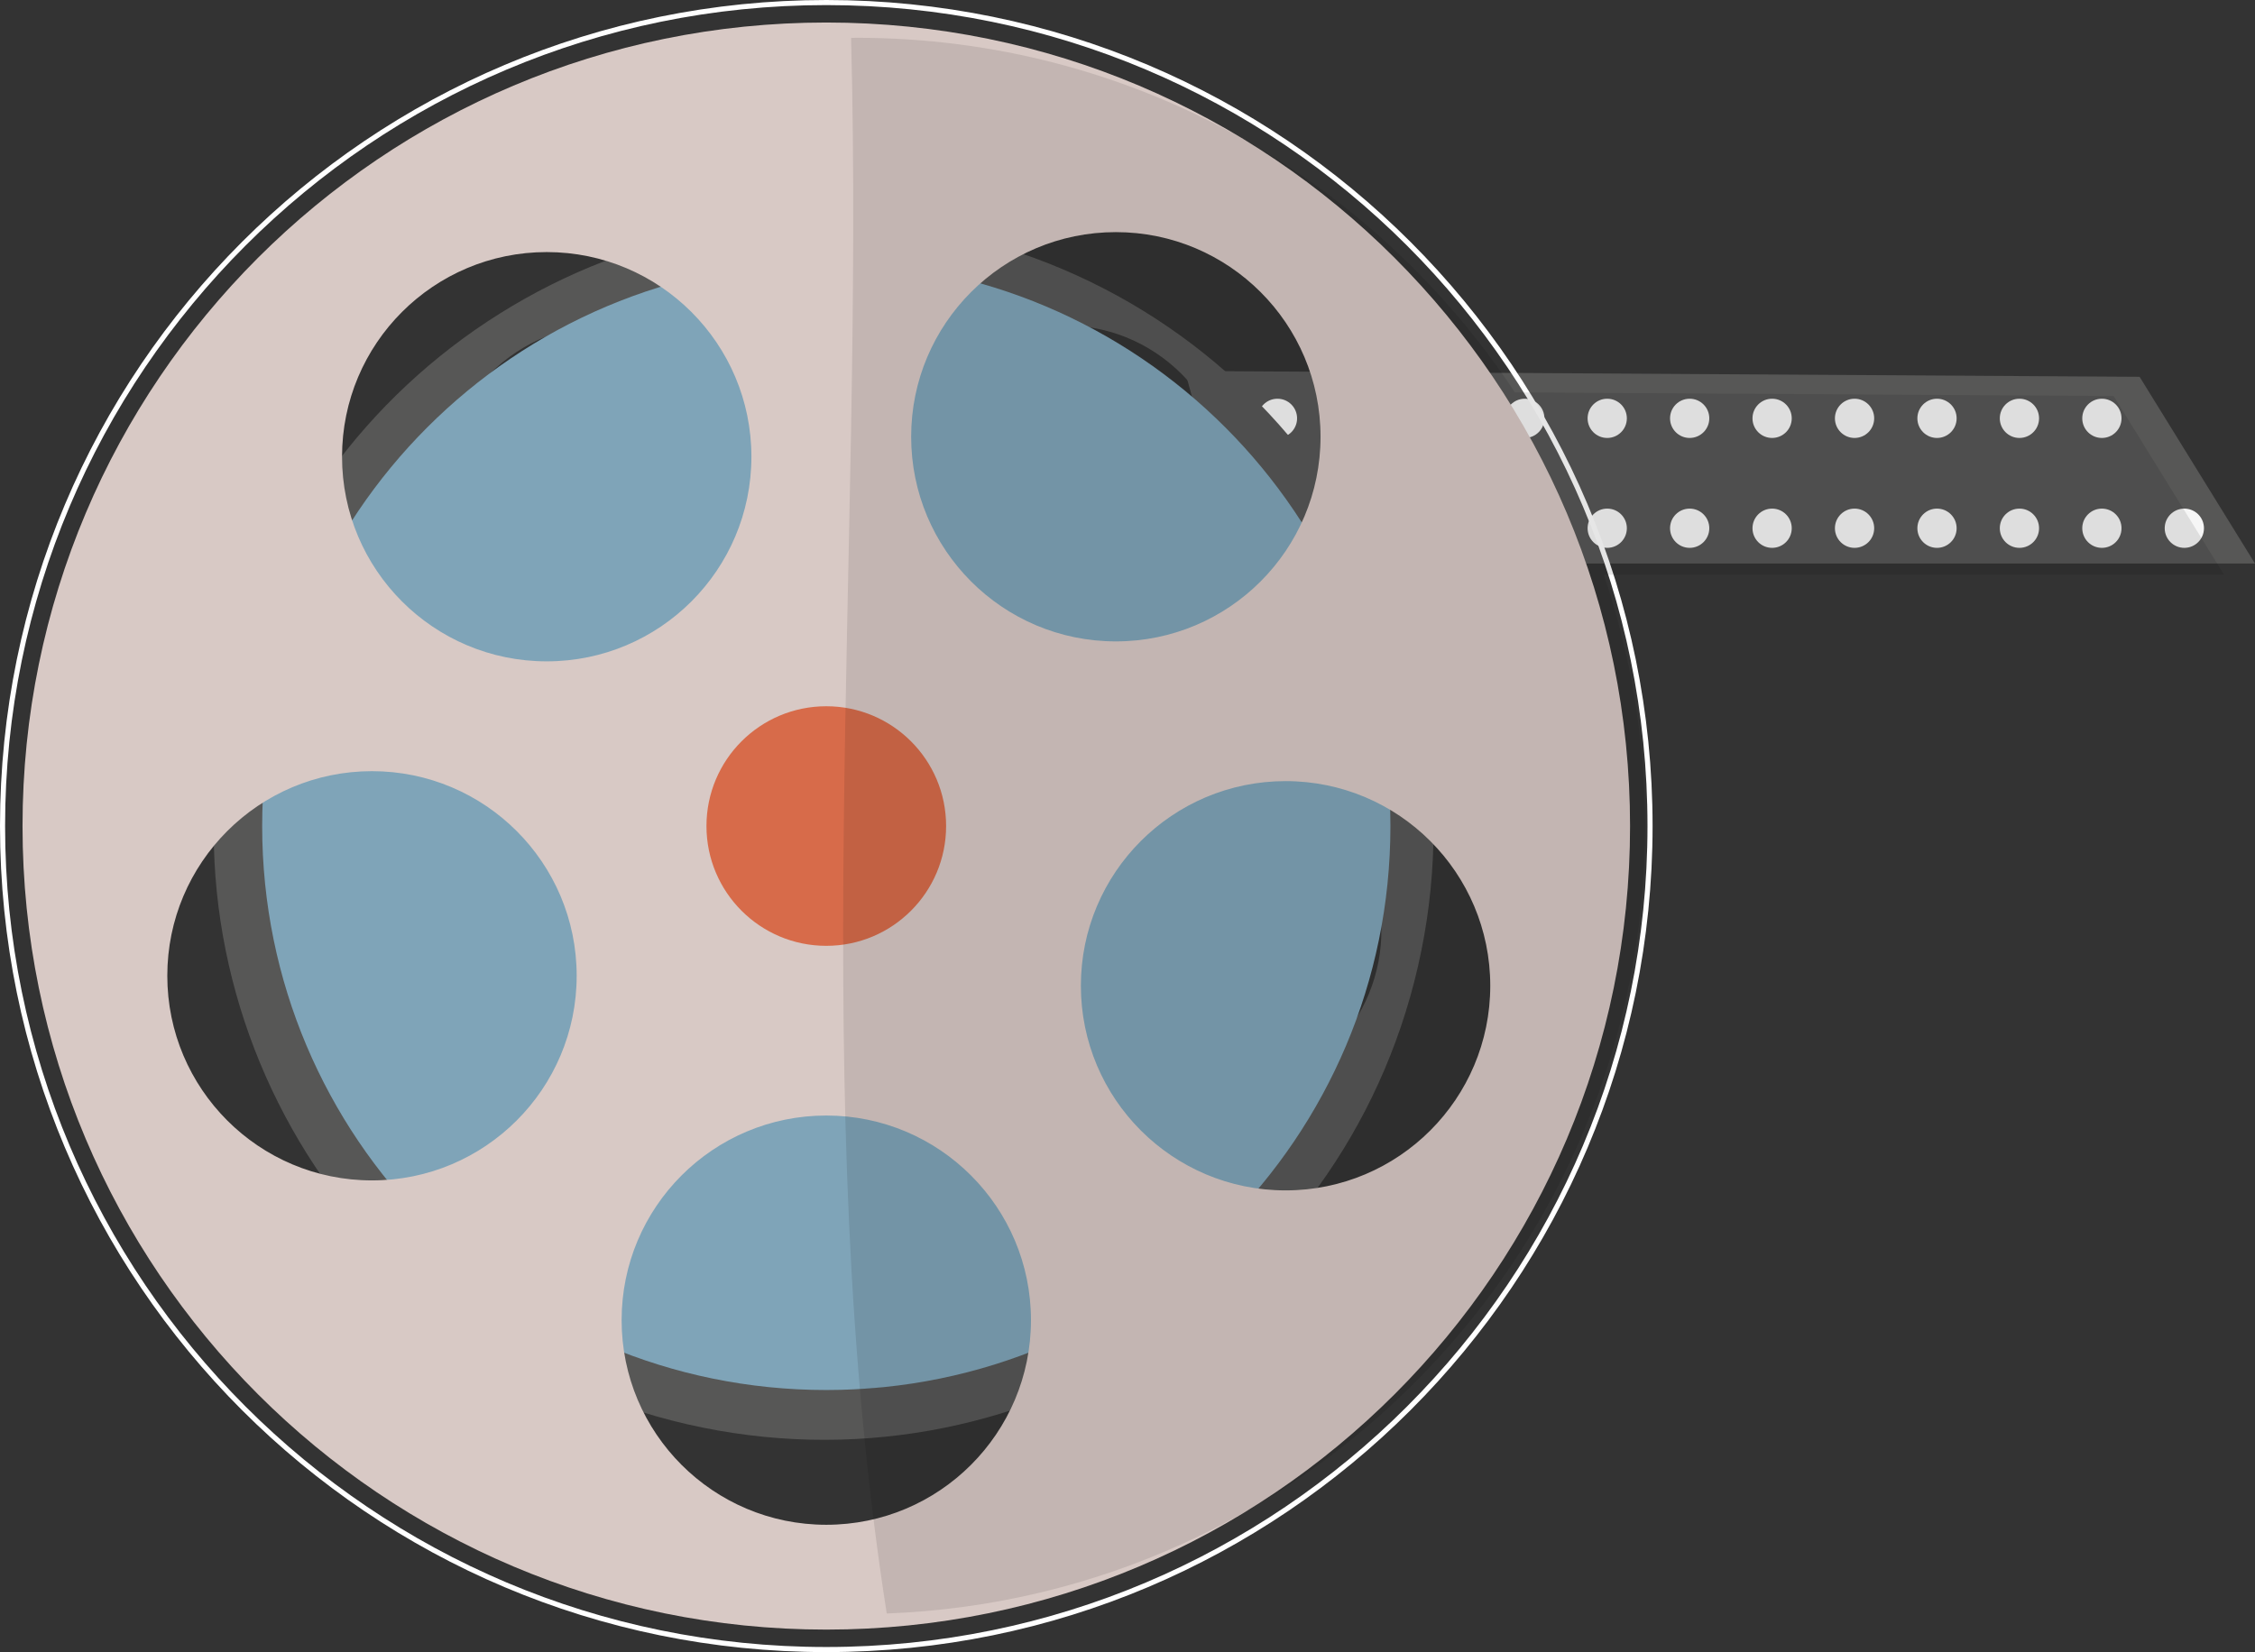 <?xml version="1.0" encoding="utf-8"?>
<!-- Generator: Adobe Illustrator 16.0.0, SVG Export Plug-In . SVG Version: 6.00 Build 0)  -->
<!DOCTYPE svg PUBLIC "-//W3C//DTD SVG 1.1//EN" "http://www.w3.org/Graphics/SVG/1.1/DTD/svg11.dtd">
<svg version="1.1" id="Layer_1" xmlns="http://www.w3.org/2000/svg" xmlns:xlink="http://www.w3.org/1999/xlink" x="0px" y="0px"
	 width="443.038px" height="324.677px" viewBox="0 0 443.038 324.677" enable-background="new 0 0 443.038 324.677"
	 xml:space="preserve">
<rect x="0" y="0" width="443.038" height="324.677" fill="#333333" stroke="none"/>
<g>
	<g>
		<polygon fill="#575756" points="420.366,74.05 232.791,72.9 243.266,110.752 443.038,110.752 		"/>
		<g>
			<path fill="#F6F6F6" d="M254.837,103.81c0-2.131-1.729-3.856-3.856-3.856c-2.134,0-3.858,1.726-3.858,3.856
				c0,2.136,1.725,3.856,3.858,3.856C253.108,107.666,254.837,105.945,254.837,103.81z"/>
			<path fill="#F6F6F6" d="M271.032,103.81c0-2.131-1.726-3.856-3.854-3.856c-2.134,0-3.859,1.726-3.859,3.856
				c0,2.136,1.726,3.856,3.859,3.856C269.307,107.666,271.032,105.945,271.032,103.81z"/>
			<path fill="#F6F6F6" d="M287.232,103.81c0-2.131-1.728-3.856-3.858-3.856c-2.129,0-3.858,1.726-3.858,3.856
				c0,2.136,1.729,3.856,3.858,3.856C285.505,107.666,287.232,105.945,287.232,103.81z"/>
			<path fill="#F6F6F6" d="M303.431,103.81c0-2.131-1.73-3.856-3.859-3.856c-2.128,0-3.858,1.726-3.858,3.856
				c0,2.136,1.73,3.856,3.858,3.856C301.7,107.666,303.431,105.945,303.431,103.81z"/>
			<path fill="#F6F6F6" d="M319.626,103.81c0-2.131-1.726-3.856-3.856-3.856s-3.856,1.726-3.856,3.856
				c0,2.136,1.726,3.856,3.856,3.856S319.626,105.945,319.626,103.81z"/>
			<path fill="#F6F6F6" d="M335.824,103.81c0-2.131-1.73-3.856-3.858-3.856c-2.129,0-3.854,1.726-3.854,3.856
				c0,2.136,1.726,3.856,3.854,3.856C334.094,107.666,335.824,105.945,335.824,103.81z"/>
			<path fill="#F6F6F6" d="M352.022,103.81c0-2.131-1.729-3.856-3.856-3.856c-2.131,0-3.856,1.726-3.856,3.856
				c0,2.136,1.726,3.856,3.856,3.856C350.294,107.666,352.022,105.945,352.022,103.81z"/>
			<path fill="#F6F6F6" d="M368.22,103.81c0-2.131-1.73-3.856-3.856-3.856c-2.131,0-3.858,1.726-3.858,3.856
				c0,2.136,1.728,3.856,3.858,3.856C366.489,107.666,368.22,105.945,368.22,103.81z"/>
			<path fill="#F6F6F6" d="M384.418,103.81c0-2.131-1.728-3.856-3.856-3.856c-2.131,0-3.856,1.726-3.856,3.856
				c0,2.136,1.726,3.856,3.856,3.856C382.69,107.666,384.418,105.945,384.418,103.81z"/>
			<path fill="#F6F6F6" d="M400.613,103.81c0-2.131-1.726-3.856-3.854-3.856c-2.134,0-3.861,1.726-3.861,3.856
				c0,2.136,1.728,3.856,3.861,3.856C398.888,107.666,400.613,105.945,400.613,103.81z"/>
			<path fill="#F6F6F6" d="M416.812,103.81c0-2.131-1.726-3.856-3.856-3.856s-3.856,1.726-3.856,3.856
				c0,2.136,1.726,3.856,3.856,3.856S416.812,105.945,416.812,103.81z"/>
			<path fill="#F6F6F6" d="M433.012,103.81c0-2.131-1.726-3.856-3.858-3.856c-2.129,0-3.856,1.726-3.856,3.856
				c0,2.136,1.728,3.856,3.856,3.856C431.286,107.666,433.012,105.945,433.012,103.81z"/>
		</g>
		<g>
			<path fill="#F6F6F6" d="M254.837,82.215c0-2.133-1.729-3.856-3.856-3.856c-2.134,0-3.858,1.724-3.858,3.856
				c0,2.129,1.725,3.854,3.858,3.854C253.108,86.068,254.837,84.344,254.837,82.215z"/>
			<path fill="#F6F6F6" d="M271.032,82.215c0-2.133-1.726-3.856-3.854-3.856c-2.134,0-3.859,1.724-3.859,3.856
				c0,2.129,1.726,3.854,3.859,3.854C269.307,86.068,271.032,84.344,271.032,82.215z"/>
			<path fill="#F6F6F6" d="M287.232,82.215c0-2.133-1.728-3.856-3.858-3.856c-2.129,0-3.858,1.724-3.858,3.856
				c0,2.129,1.729,3.854,3.858,3.854C285.505,86.068,287.232,84.344,287.232,82.215z"/>
			<path fill="#F6F6F6" d="M303.431,82.215c0-2.133-1.73-3.856-3.859-3.856c-2.128,0-3.858,1.724-3.858,3.856
				c0,2.129,1.73,3.854,3.858,3.854C301.7,86.068,303.431,84.344,303.431,82.215z"/>
			<path fill="#F6F6F6" d="M319.626,82.215c0-2.133-1.726-3.856-3.856-3.856s-3.856,1.724-3.856,3.856
				c0,2.129,1.726,3.854,3.856,3.854S319.626,84.344,319.626,82.215z"/>
			<path fill="#F6F6F6" d="M335.824,82.215c0-2.133-1.73-3.856-3.858-3.856c-2.129,0-3.854,1.724-3.854,3.856
				c0,2.129,1.726,3.854,3.854,3.854C334.094,86.068,335.824,84.344,335.824,82.215z"/>
			<path fill="#F6F6F6" d="M352.022,82.215c0-2.133-1.729-3.856-3.856-3.856c-2.131,0-3.856,1.724-3.856,3.856
				c0,2.129,1.726,3.854,3.856,3.854C350.294,86.068,352.022,84.344,352.022,82.215z"/>
			<path fill="#F6F6F6" d="M368.22,82.215c0-2.133-1.73-3.856-3.856-3.856c-2.131,0-3.858,1.724-3.858,3.856
				c0,2.129,1.728,3.854,3.858,3.854C366.489,86.068,368.22,84.344,368.22,82.215z"/>
			<path fill="#F6F6F6" d="M384.418,82.215c0-2.133-1.728-3.856-3.856-3.856c-2.131,0-3.856,1.724-3.856,3.856
				c0,2.129,1.726,3.854,3.856,3.854C382.69,86.068,384.418,84.344,384.418,82.215z"/>
			<path fill="#F6F6F6" d="M400.613,82.215c0-2.133-1.726-3.856-3.854-3.856c-2.134,0-3.861,1.724-3.861,3.856
				c0,2.129,1.728,3.854,3.861,3.854C398.888,86.068,400.613,84.344,400.613,82.215z"/>
			<path fill="#F6F6F6" d="M416.812,82.215c0-2.133-1.726-3.856-3.856-3.856s-3.856,1.724-3.856,3.856
				c0,2.129,1.726,3.854,3.856,3.854S416.812,84.344,416.812,82.215z"/>
		</g>
	</g>
	<g>
		<path fill="#575756" d="M135.032,279.903c64.493,14.791,128.769-25.493,143.554-89.986
			c14.79-64.483-25.491-128.754-89.984-143.544c-64.491-14.8-128.761,25.484-143.559,89.984
			C30.258,200.843,70.54,265.106,135.032,279.903z M169.796,272.907c-17.863,1.092-33.234-12.506-34.327-30.372
			c-1.093-17.864,12.505-33.244,30.374-34.33c17.861-1.091,33.229,12.508,34.325,30.372
			C201.261,256.443,187.661,271.817,169.796,272.907z M248.19,151.875c17.158,5.091,26.956,23.114,21.867,40.276
			c-5.084,17.163-23.118,26.967-40.274,21.875c-17.165-5.086-26.956-23.133-21.874-40.286
			C212.993,156.587,231.028,146.789,248.19,151.875z M183.144,77.096c10.648-14.396,30.942-17.429,45.324-6.768
			c14.395,10.645,17.426,30.948,6.776,45.325c-10.645,14.383-30.942,17.421-45.329,6.77
			C175.527,111.776,172.493,91.489,183.144,77.096z M162.333,157.526c4.367,0,7.906,3.543,7.906,7.912
			c0,4.375-3.539,7.902-7.906,7.902c-4.373,0-7.91-3.527-7.91-7.902C154.423,161.069,157.96,157.526,162.333,157.526z
			 M101.431,69.207c14.922-9.884,35.026-5.79,44.905,9.138c9.884,14.927,5.796,35.033-9.135,44.917
			c-14.923,9.87-35.034,5.783-44.917-9.137C82.409,99.19,86.503,79.084,101.431,69.207z M78.918,150.188
			c17.407-4.176,34.901,6.551,39.083,23.949c4.178,17.407-6.55,34.904-23.949,39.078c-17.412,4.181-34.903-6.537-39.08-23.941
			C50.796,171.858,61.514,154.373,78.918,150.188z"/>
	</g>
	<path fill="#7FA4B8" d="M51.509,162.337c0,61.213,49.604,110.836,110.833,110.836c61.211,0,110.833-49.623,110.833-110.836
		c0-61.208-49.622-110.835-110.833-110.835C101.112,51.502,51.509,101.129,51.509,162.337z"/>
	<path fill="none" stroke="#FFFFFF" stroke-miterlimit="10" d="M0.5,162.337c0,89.378,72.442,161.84,161.842,161.84
		c89.376,0,161.84-72.462,161.84-161.84c0-89.375-72.464-161.837-161.84-161.837C72.942,0.5,0.5,72.962,0.5,162.337z"/>
	<path fill="#D8C9C5" d="M320.257,162.337c0-87.202-70.713-157.912-157.915-157.912c-87.221,0-157.917,70.71-157.917,157.912
		c0,87.219,70.696,157.918,157.917,157.918C249.544,320.255,320.257,249.556,320.257,162.337z M73.08,151.553
		c22.214,0,40.218,18.004,40.218,40.208c0,22.209-18.004,40.218-40.218,40.218c-22.216,0-40.21-18.009-40.21-40.218
		C32.87,169.557,50.864,151.553,73.08,151.553z M147.628,89.757c0,22.206-18.004,40.215-40.215,40.215
		c-22.224,0-40.213-18.009-40.213-40.215c0-22.209,17.989-40.218,40.213-40.218C129.624,49.539,147.628,67.548,147.628,89.757z
		 M162.342,219.227c22.204,0,40.211,18.009,40.211,40.213c0,22.209-18.007,40.216-40.211,40.216
		c-22.223,0-40.213-18.007-40.213-40.216C122.129,237.235,140.119,219.227,162.342,219.227z M259.446,85.832
		c0,22.209-18.011,40.218-40.215,40.218c-22.223,0-40.217-18.009-40.217-40.218c0-22.204,17.994-40.213,40.217-40.213
		C241.436,45.619,259.446,63.628,259.446,85.832z M292.791,193.724c0,22.209-18.005,40.217-40.211,40.217
		c-22.223,0-40.22-18.008-40.22-40.217c0-22.204,17.997-40.215,40.22-40.215C274.786,153.508,292.791,171.52,292.791,193.724z"/>
	<path fill="#D76B4A" d="M185.88,162.337c0,12.999-10.545,23.541-23.538,23.541c-13.01,0-23.543-10.542-23.543-23.541
		c0-13.012,10.533-23.541,23.543-23.541C175.335,138.796,185.88,149.325,185.88,162.337z"/>
</g>
<path opacity="0.1" d="M315.116,112.958c5.216,15.514,8.086,32.104,8.086,49.375c0,83.565-66.188,151.642-148.986,154.759
	c-15.836-101.113-4.329-207.787-7.004-309.638c0.363-0.002,0.719-0.027,1.082-0.027c54.054,0,101.622,27.71,129.336,69.679
	l117.637,0.722l21.701,35.13H315.116z"/>
</svg>
